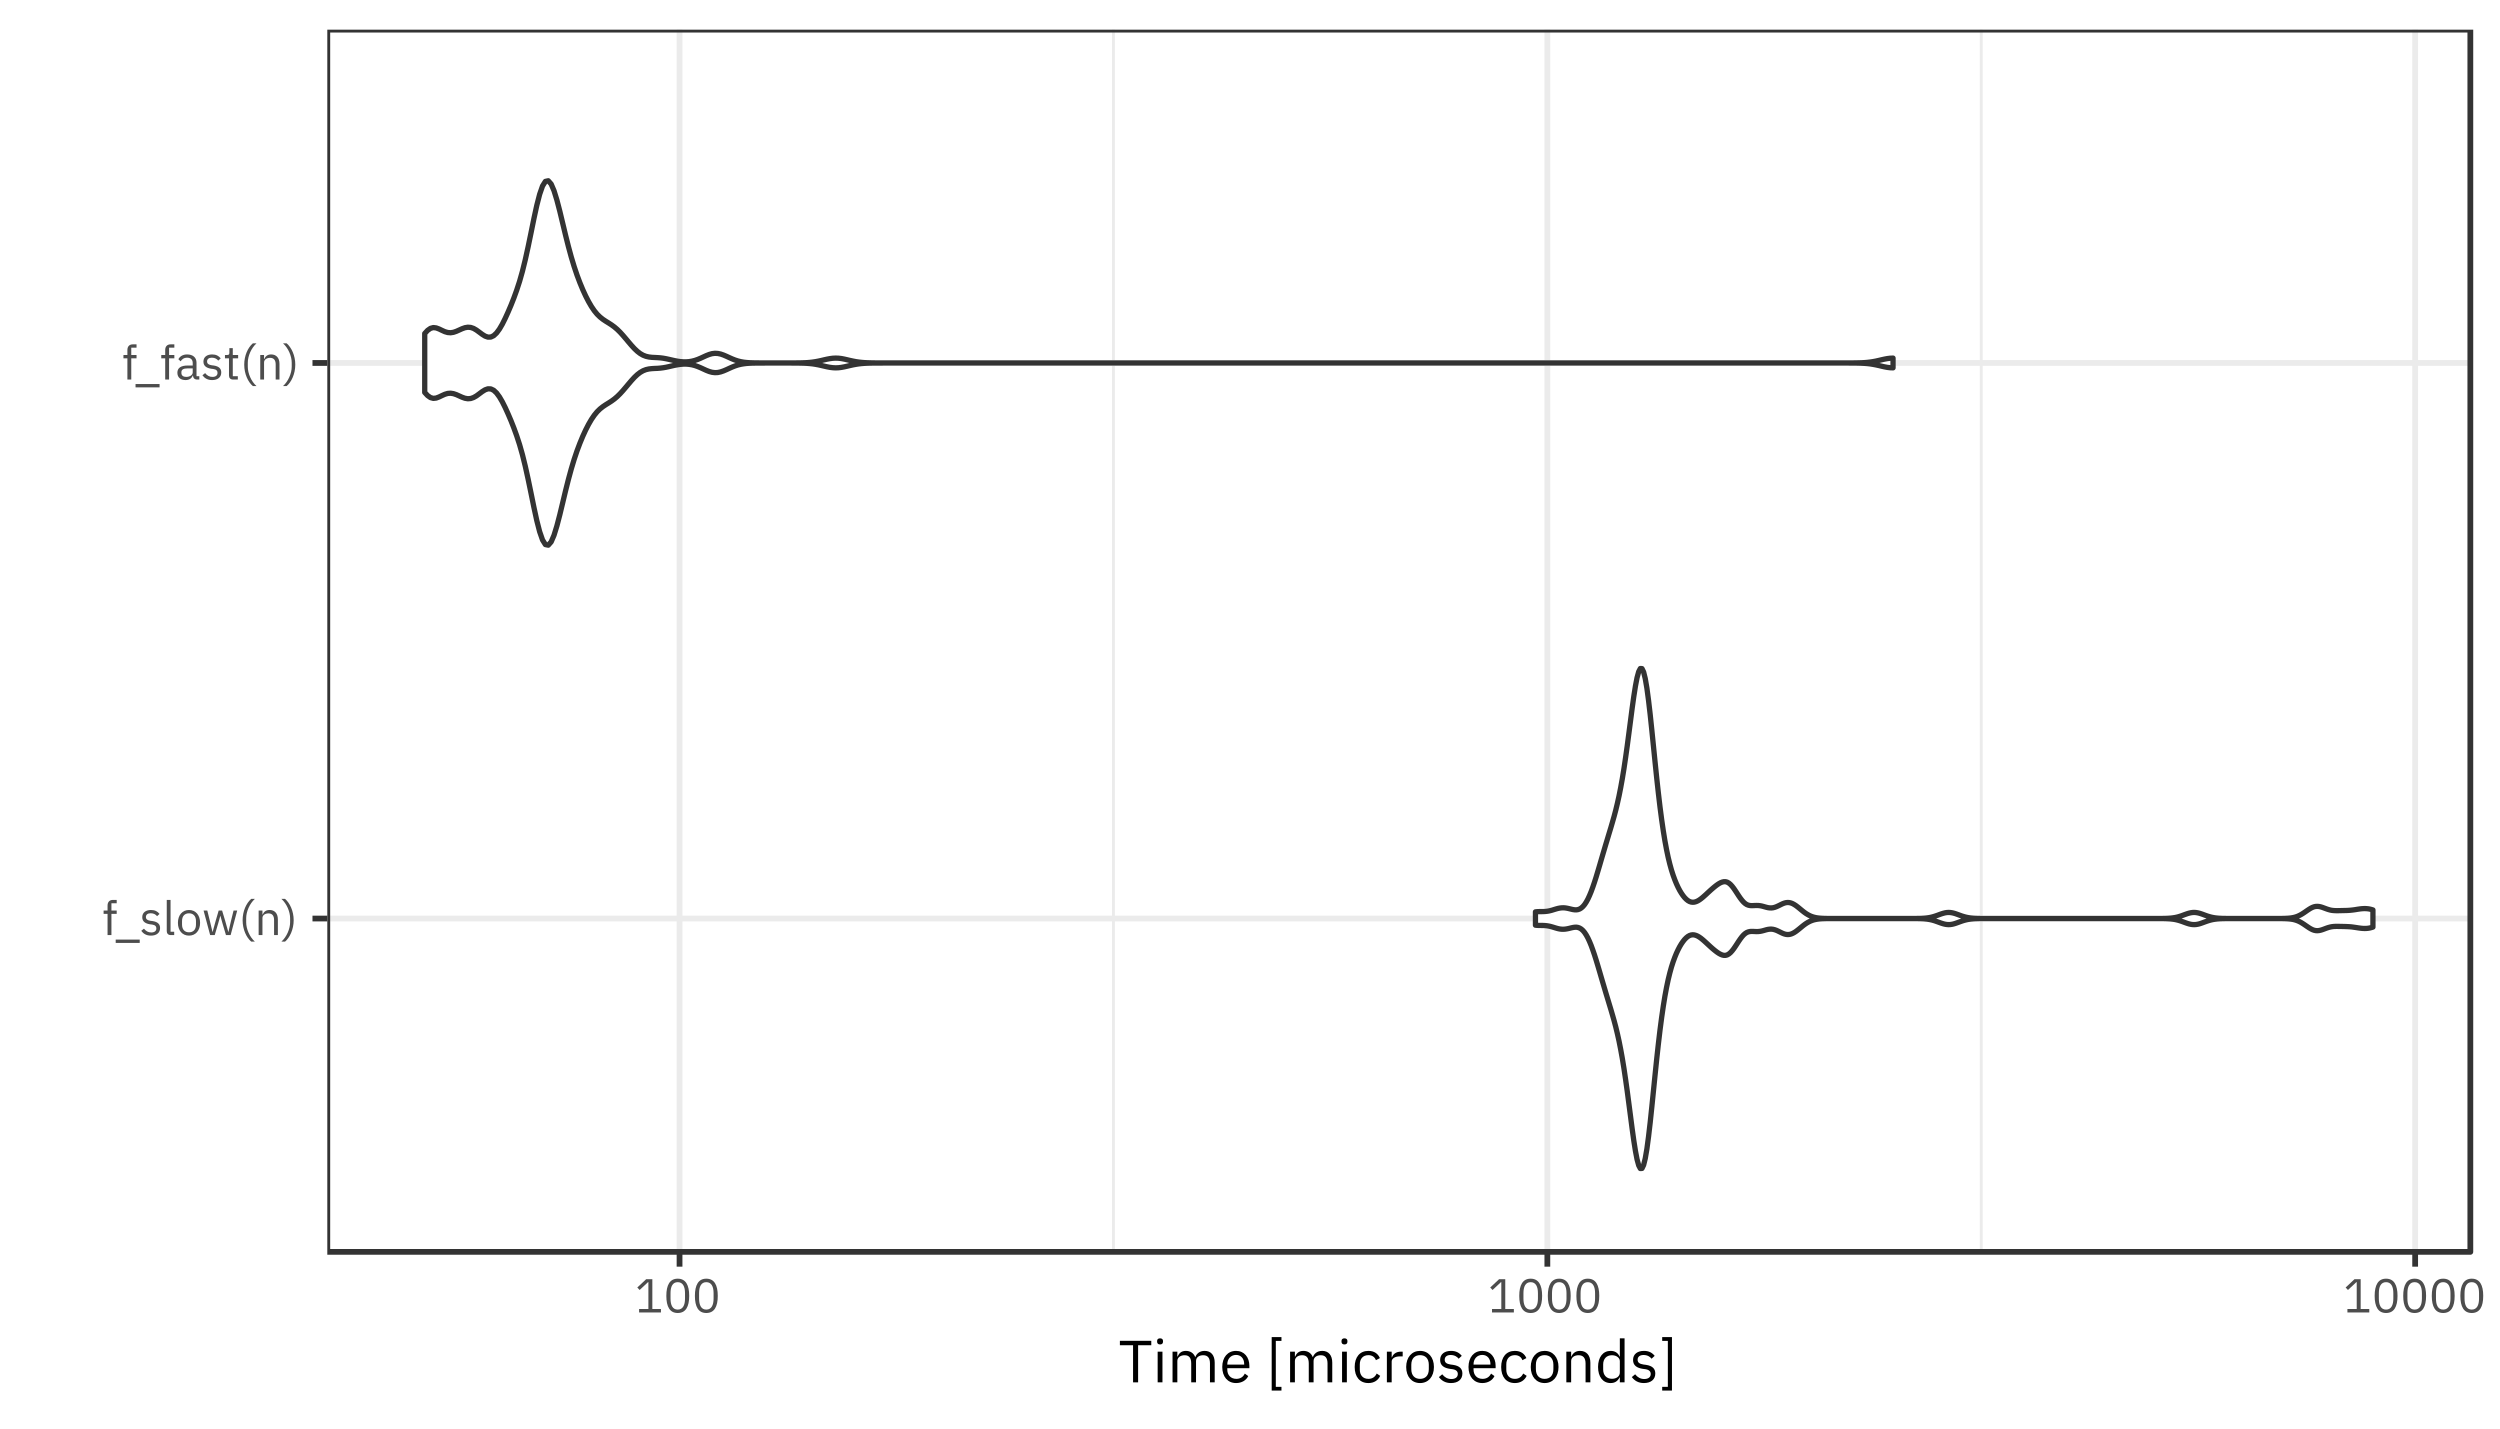 <?xml version="1.0" encoding="UTF-8"?>
<svg xmlns="http://www.w3.org/2000/svg" xmlns:xlink="http://www.w3.org/1999/xlink" width="504pt" height="288pt" viewBox="0 0 504 288" version="1.1">
<defs>
<g>
<symbol overflow="visible" id="glyph0-0">
<path style="stroke:none;" d="M 0.312 0 L 4.219 0 L 4.219 -7.484 L 0.312 -7.484 Z M 0.875 -0.578 L 0.875 -6.906 L 3.641 -6.906 L 3.641 -0.578 Z M 0.875 -0.578 "/>
</symbol>
<symbol overflow="visible" id="glyph0-1">
<path style="stroke:none;" d="M 1.078 0 L 1.859 0 L 1.859 -4.281 L 2.922 -4.281 L 2.922 -4.953 L 1.859 -4.953 L 1.859 -6.422 L 2.922 -6.422 L 2.922 -7.094 L 2.172 -7.094 C 1.438 -7.094 1.078 -6.625 1.078 -5.953 L 1.078 -4.953 L 0.281 -4.953 L 0.281 -4.281 L 1.078 -4.281 Z M 1.078 0 "/>
</symbol>
<symbol overflow="visible" id="glyph0-2">
<path style="stroke:none;" d="M 5.125 1.578 L 5.125 0.906 L 0.281 0.906 L 0.281 1.578 Z M 5.125 1.578 "/>
</symbol>
<symbol overflow="visible" id="glyph0-3">
<path style="stroke:none;" d="M 2.297 0.109 C 3.438 0.109 4.141 -0.469 4.141 -1.422 C 4.141 -2.172 3.719 -2.656 2.625 -2.828 L 2.234 -2.875 C 1.625 -2.969 1.281 -3.172 1.281 -3.641 C 1.281 -4.109 1.625 -4.406 2.25 -4.406 C 2.891 -4.406 3.312 -4.109 3.531 -3.812 L 4.031 -4.266 C 3.641 -4.766 3.109 -5.062 2.312 -5.062 C 1.312 -5.062 0.547 -4.578 0.547 -3.609 C 0.547 -2.688 1.234 -2.312 2.141 -2.172 L 2.531 -2.125 C 3.188 -2.031 3.391 -1.734 3.391 -1.344 C 3.391 -0.828 3.016 -0.531 2.359 -0.531 C 1.734 -0.531 1.281 -0.812 0.891 -1.297 L 0.344 -0.859 C 0.781 -0.266 1.391 0.109 2.297 0.109 Z M 2.297 0.109 "/>
</symbol>
<symbol overflow="visible" id="glyph0-4">
<path style="stroke:none;" d="M 2.312 0 L 2.312 -0.672 L 1.578 -0.672 L 1.578 -7.094 L 0.812 -7.094 L 0.812 -0.797 C 0.812 -0.328 1.109 0 1.625 0 Z M 2.312 0 "/>
</symbol>
<symbol overflow="visible" id="glyph0-5">
<path style="stroke:none;" d="M 2.688 0.109 C 4.016 0.109 4.922 -0.906 4.922 -2.469 C 4.922 -4.047 4.016 -5.062 2.688 -5.062 C 1.359 -5.062 0.453 -4.047 0.453 -2.469 C 0.453 -0.906 1.359 0.109 2.688 0.109 Z M 2.688 -0.562 C 1.859 -0.562 1.281 -1.078 1.281 -2.125 L 1.281 -2.828 C 1.281 -3.875 1.859 -4.391 2.688 -4.391 C 3.516 -4.391 4.094 -3.875 4.094 -2.828 L 4.094 -2.125 C 4.094 -1.078 3.516 -0.562 2.688 -0.562 Z M 2.688 -0.562 "/>
</symbol>
<symbol overflow="visible" id="glyph0-6">
<path style="stroke:none;" d="M 1.625 0 L 2.547 0 L 3.25 -2.375 L 3.672 -3.891 L 3.688 -3.891 L 4.109 -2.375 L 4.812 0 L 5.75 0 L 7.078 -4.953 L 6.344 -4.953 L 5.812 -2.812 L 5.312 -0.641 L 5.281 -0.641 L 4.672 -2.812 L 4.031 -4.953 L 3.344 -4.953 L 2.719 -2.812 L 2.125 -0.641 L 2.094 -0.641 L 1.578 -2.812 L 1.047 -4.953 L 0.297 -4.953 Z M 1.625 0 "/>
</symbol>
<symbol overflow="visible" id="glyph0-7">
<path style="stroke:none;" d="M 0.797 -3 C 0.797 -1.125 1.578 0.516 2.531 1.312 L 3.266 1.312 C 2.219 0.391 1.516 -1.234 1.516 -2.578 L 1.516 -3.391 C 1.516 -4.734 2.203 -6.328 3.266 -7.297 L 2.531 -7.297 C 1.547 -6.453 0.797 -4.844 0.797 -3 Z M 0.797 -3 "/>
</symbol>
<symbol overflow="visible" id="glyph0-8">
<path style="stroke:none;" d="M 1.578 0 L 1.578 -3.438 C 1.578 -4.062 2.172 -4.375 2.797 -4.375 C 3.531 -4.375 3.922 -3.922 3.922 -3.047 L 3.922 0 L 4.688 0 L 4.688 -3.172 C 4.688 -4.375 4.031 -5.062 3.016 -5.062 C 2.281 -5.062 1.859 -4.703 1.625 -4.141 L 1.578 -4.141 L 1.578 -4.953 L 0.812 -4.953 L 0.812 0 Z M 1.578 0 "/>
</symbol>
<symbol overflow="visible" id="glyph0-9">
<path style="stroke:none;" d="M 2.422 -3 C 2.422 -4.844 1.656 -6.453 0.688 -7.297 L -0.047 -7.297 C 1.016 -6.328 1.703 -4.734 1.703 -3.391 L 1.703 -2.578 C 1.703 -1.234 0.984 0.391 -0.047 1.312 L 0.688 1.312 C 1.625 0.516 2.422 -1.125 2.422 -3 Z M 2.422 -3 "/>
</symbol>
<symbol overflow="visible" id="glyph0-10">
<path style="stroke:none;" d="M 4.844 0 L 4.844 -0.672 L 4.281 -0.672 L 4.281 -3.391 C 4.281 -4.438 3.562 -5.062 2.375 -5.062 C 1.484 -5.062 0.891 -4.625 0.625 -4.094 L 1.078 -3.672 C 1.359 -4.109 1.75 -4.406 2.344 -4.406 C 3.125 -4.406 3.516 -4.016 3.516 -3.312 L 3.516 -2.828 L 2.531 -2.828 C 1.094 -2.828 0.422 -2.312 0.422 -1.375 C 0.422 -0.453 1.031 0.109 2.078 0.109 C 2.766 0.109 3.297 -0.203 3.516 -0.812 L 3.562 -0.812 C 3.609 -0.344 3.844 0 4.406 0 Z M 2.203 -0.531 C 1.609 -0.531 1.234 -0.812 1.234 -1.312 L 1.234 -1.5 C 1.234 -1.984 1.625 -2.25 2.5 -2.25 L 3.516 -2.25 L 3.516 -1.438 C 3.516 -0.938 2.969 -0.531 2.203 -0.531 Z M 2.203 -0.531 "/>
</symbol>
<symbol overflow="visible" id="glyph0-11">
<path style="stroke:none;" d="M 2.875 0 L 2.875 -0.672 L 1.859 -0.672 L 1.859 -4.281 L 2.938 -4.281 L 2.938 -4.953 L 1.859 -4.953 L 1.859 -6.328 L 1.172 -6.328 L 1.172 -5.406 C 1.172 -5.062 1.062 -4.953 0.734 -4.953 L 0.281 -4.953 L 0.281 -4.281 L 1.094 -4.281 L 1.094 -0.812 C 1.094 -0.328 1.375 0 1.906 0 Z M 2.875 0 "/>
</symbol>
<symbol overflow="visible" id="glyph0-12">
<path style="stroke:none;" d="M 5.25 0 L 5.25 -0.703 L 3.516 -0.703 L 3.516 -6.703 L 2.266 -6.703 L 0.484 -5.031 L 0.953 -4.531 L 2.641 -6.109 L 2.719 -6.109 L 2.719 -0.703 L 0.844 -0.703 L 0.844 0 Z M 5.25 0 "/>
</symbol>
<symbol overflow="visible" id="glyph0-13">
<path style="stroke:none;" d="M 2.875 0.109 C 4.484 0.109 5.188 -1.156 5.188 -3.344 C 5.188 -5.531 4.484 -6.812 2.875 -6.812 C 1.281 -6.812 0.578 -5.531 0.578 -3.344 C 0.578 -1.156 1.281 0.109 2.875 0.109 Z M 2.875 -0.578 C 1.828 -0.578 1.422 -1.5 1.422 -2.797 L 1.422 -3.891 C 1.422 -5.188 1.828 -6.109 2.875 -6.109 C 3.922 -6.109 4.344 -5.188 4.344 -3.891 L 4.344 -2.797 C 4.344 -1.5 3.922 -0.578 2.875 -0.578 Z M 2.875 -0.578 "/>
</symbol>
<symbol overflow="visible" id="glyph1-0">
<path style="stroke:none;" d="M 0.391 0 L 5.281 0 L 5.281 -9.359 L 0.391 -9.359 Z M 1.109 -0.719 L 1.109 -8.641 L 4.562 -8.641 L 4.562 -0.719 Z M 1.109 -0.719 "/>
</symbol>
<symbol overflow="visible" id="glyph1-1">
<path style="stroke:none;" d="M 6.594 -7.484 L 6.594 -8.375 L 0.266 -8.375 L 0.266 -7.484 L 2.922 -7.484 L 2.922 0 L 3.938 0 L 3.938 -7.484 Z M 6.594 -7.484 "/>
</symbol>
<symbol overflow="visible" id="glyph1-2">
<path style="stroke:none;" d="M 1.5 -7.641 C 1.906 -7.641 2.094 -7.859 2.094 -8.188 L 2.094 -8.344 C 2.094 -8.656 1.906 -8.875 1.5 -8.875 C 1.094 -8.875 0.906 -8.656 0.906 -8.344 L 0.906 -8.188 C 0.906 -7.859 1.094 -7.641 1.5 -7.641 Z M 1.016 0 L 1.984 0 L 1.984 -6.188 L 1.016 -6.188 Z M 1.016 0 "/>
</symbol>
<symbol overflow="visible" id="glyph1-3">
<path style="stroke:none;" d="M 1.984 0 L 1.984 -4.297 C 1.984 -5.094 2.703 -5.469 3.453 -5.469 C 4.375 -5.469 4.781 -4.906 4.781 -3.797 L 4.781 0 L 5.75 0 L 5.75 -4.297 C 5.75 -5.094 6.438 -5.469 7.203 -5.469 C 8.141 -5.469 8.562 -4.891 8.562 -3.797 L 8.562 0 L 9.516 0 L 9.516 -3.969 C 9.516 -5.469 8.766 -6.344 7.5 -6.344 C 6.438 -6.344 5.844 -5.75 5.609 -5.078 L 5.594 -5.078 C 5.25 -5.969 4.516 -6.344 3.703 -6.344 C 2.734 -6.344 2.297 -5.812 2.031 -5.188 L 1.984 -5.188 L 1.984 -6.188 L 1.016 -6.188 L 1.016 0 Z M 1.984 0 "/>
</symbol>
<symbol overflow="visible" id="glyph1-4">
<path style="stroke:none;" d="M 3.344 0.141 C 4.516 0.141 5.406 -0.438 5.797 -1.266 L 5.109 -1.766 C 4.781 -1.078 4.188 -0.703 3.406 -0.703 C 2.25 -0.703 1.578 -1.5 1.578 -2.562 L 1.578 -2.859 L 6.031 -2.859 L 6.031 -3.312 C 6.031 -5.062 5 -6.344 3.344 -6.344 C 1.672 -6.344 0.562 -5.062 0.562 -3.094 C 0.562 -1.125 1.672 0.141 3.344 0.141 Z M 3.344 -5.531 C 4.328 -5.531 4.984 -4.797 4.984 -3.703 L 4.984 -3.578 L 1.578 -3.578 L 1.578 -3.656 C 1.578 -4.734 2.297 -5.531 3.344 -5.531 Z M 3.344 -5.531 "/>
</symbol>
<symbol overflow="visible" id="glyph1-5">
<path style="stroke:none;" d=""/>
</symbol>
<symbol overflow="visible" id="glyph1-6">
<path style="stroke:none;" d="M 3.078 1.656 L 3.078 0.906 L 1.938 0.906 L 1.938 -8.359 L 3.078 -8.359 L 3.078 -9.125 L 1.109 -9.125 L 1.109 1.656 Z M 3.078 1.656 "/>
</symbol>
<symbol overflow="visible" id="glyph1-7">
<path style="stroke:none;" d="M 3.328 0.141 C 4.5 0.141 5.297 -0.438 5.703 -1.312 L 5 -1.781 C 4.672 -1.078 4.109 -0.703 3.328 -0.703 C 2.188 -0.703 1.594 -1.484 1.594 -2.562 L 1.594 -3.625 C 1.594 -4.703 2.188 -5.484 3.328 -5.484 C 4.078 -5.484 4.609 -5.109 4.844 -4.469 L 5.641 -4.891 C 5.281 -5.734 4.547 -6.344 3.328 -6.344 C 1.578 -6.344 0.562 -5.078 0.562 -3.094 C 0.562 -1.109 1.578 0.141 3.328 0.141 Z M 3.328 0.141 "/>
</symbol>
<symbol overflow="visible" id="glyph1-8">
<path style="stroke:none;" d="M 1.984 0 L 1.984 -4.203 C 1.984 -4.781 2.609 -5.234 3.641 -5.234 L 4.203 -5.234 L 4.203 -6.188 L 3.828 -6.188 C 2.812 -6.188 2.25 -5.641 2.047 -5.047 L 1.984 -5.047 L 1.984 -6.188 L 1.016 -6.188 L 1.016 0 Z M 1.984 0 "/>
</symbol>
<symbol overflow="visible" id="glyph1-9">
<path style="stroke:none;" d="M 3.359 0.141 C 5.016 0.141 6.156 -1.125 6.156 -3.094 C 6.156 -5.062 5.016 -6.344 3.359 -6.344 C 1.703 -6.344 0.562 -5.062 0.562 -3.094 C 0.562 -1.125 1.703 0.141 3.359 0.141 Z M 3.359 -0.703 C 2.328 -0.703 1.594 -1.344 1.594 -2.656 L 1.594 -3.547 C 1.594 -4.844 2.328 -5.484 3.359 -5.484 C 4.391 -5.484 5.125 -4.844 5.125 -3.547 L 5.125 -2.656 C 5.125 -1.344 4.391 -0.703 3.359 -0.703 Z M 3.359 -0.703 "/>
</symbol>
<symbol overflow="visible" id="glyph1-10">
<path style="stroke:none;" d="M 2.875 0.141 C 4.297 0.141 5.172 -0.594 5.172 -1.781 C 5.172 -2.719 4.641 -3.328 3.281 -3.531 L 2.797 -3.594 C 2.031 -3.719 1.609 -3.953 1.609 -4.562 C 1.609 -5.141 2.031 -5.516 2.812 -5.516 C 3.609 -5.516 4.141 -5.141 4.422 -4.766 L 5.047 -5.344 C 4.547 -5.969 3.891 -6.344 2.891 -6.344 C 1.625 -6.344 0.688 -5.734 0.688 -4.516 C 0.688 -3.359 1.531 -2.891 2.672 -2.719 L 3.172 -2.656 C 3.984 -2.531 4.25 -2.156 4.25 -1.688 C 4.25 -1.047 3.766 -0.672 2.953 -0.672 C 2.172 -0.672 1.594 -1.016 1.109 -1.625 L 0.438 -1.062 C 0.984 -0.344 1.734 0.141 2.875 0.141 Z M 2.875 0.141 "/>
</symbol>
<symbol overflow="visible" id="glyph1-11">
<path style="stroke:none;" d="M 1.984 0 L 1.984 -4.297 C 1.984 -5.094 2.719 -5.469 3.484 -5.469 C 4.422 -5.469 4.891 -4.906 4.891 -3.797 L 4.891 0 L 5.859 0 L 5.859 -3.969 C 5.859 -5.469 5.047 -6.344 3.781 -6.344 C 2.859 -6.344 2.328 -5.875 2.031 -5.188 L 1.984 -5.188 L 1.984 -6.188 L 1.016 -6.188 L 1.016 0 Z M 1.984 0 "/>
</symbol>
<symbol overflow="visible" id="glyph1-12">
<path style="stroke:none;" d="M 4.984 0 L 5.938 0 L 5.938 -8.875 L 4.984 -8.875 L 4.984 -5.188 L 4.938 -5.188 C 4.609 -5.969 3.969 -6.344 3.125 -6.344 C 1.578 -6.344 0.594 -5.078 0.594 -3.094 C 0.594 -1.109 1.578 0.141 3.125 0.141 C 3.969 0.141 4.562 -0.234 4.938 -1.016 L 4.984 -1.016 Z M 3.391 -0.719 C 2.297 -0.719 1.625 -1.469 1.625 -2.562 L 1.625 -3.625 C 1.625 -4.734 2.297 -5.469 3.391 -5.469 C 4.266 -5.469 4.984 -4.969 4.984 -4.281 L 4.984 -1.984 C 4.984 -1.172 4.266 -0.719 3.391 -0.719 Z M 3.391 -0.719 "/>
</symbol>
<symbol overflow="visible" id="glyph1-13">
<path style="stroke:none;" d="M 0.719 -9.125 L 0.719 -8.359 L 1.859 -8.359 L 1.859 0.906 L 0.719 0.906 L 0.719 1.656 L 2.688 1.656 L 2.688 -9.125 Z M 0.719 -9.125 "/>
</symbol>
</g>
<clipPath id="clip1">
  <path d="M 65.984 5.977 L 499 5.977 L 499 253 L 65.984 253 Z M 65.984 5.977 "/>
</clipPath>
<clipPath id="clip2">
  <path d="M 224 5.977 L 225 5.977 L 225 253 L 224 253 Z M 224 5.977 "/>
</clipPath>
<clipPath id="clip3">
  <path d="M 399 5.977 L 400 5.977 L 400 253 L 399 253 Z M 399 5.977 "/>
</clipPath>
<clipPath id="clip4">
  <path d="M 65.984 184 L 499 184 L 499 186 L 65.984 186 Z M 65.984 184 "/>
</clipPath>
<clipPath id="clip5">
  <path d="M 65.984 72 L 499 72 L 499 74 L 65.984 74 Z M 65.984 72 "/>
</clipPath>
<clipPath id="clip6">
  <path d="M 136 5.977 L 138 5.977 L 138 253 L 136 253 Z M 136 5.977 "/>
</clipPath>
<clipPath id="clip7">
  <path d="M 311 5.977 L 313 5.977 L 313 253 L 311 253 Z M 311 5.977 "/>
</clipPath>
<clipPath id="clip8">
  <path d="M 486 5.977 L 488 5.977 L 488 253 L 486 253 Z M 486 5.977 "/>
</clipPath>
<clipPath id="clip9">
  <path d="M 65.984 5.977 L 499 5.977 L 499 253 L 65.984 253 Z M 65.984 5.977 "/>
</clipPath>
</defs>
<g id="surface666">
<rect x="0" y="0" width="504" height="288" style="fill:rgb(100%,100%,100%);fill-opacity:1;stroke:none;"/>
<rect x="0" y="0" width="504" height="288" style="fill:rgb(100%,100%,100%);fill-opacity:1;stroke:none;"/>
<path style="fill:none;stroke-width:1.164;stroke-linecap:round;stroke-linejoin:round;stroke:rgb(100%,100%,100%);stroke-opacity:1;stroke-miterlimit:10;" d="M 0 288 L 504 288 L 504 0 L 0 0 Z M 0 288 "/>
<g clip-path="url(#clip1)" clip-rule="nonzero">
<path style=" stroke:none;fill-rule:nonzero;fill:rgb(100%,100%,100%);fill-opacity:1;" d="M 65.984 252.375 L 498.02 252.375 L 498.02 5.98 L 65.984 5.98 Z M 65.984 252.375 "/>
</g>
<g clip-path="url(#clip2)" clip-rule="nonzero">
<path style="fill:none;stroke-width:0.582;stroke-linecap:butt;stroke-linejoin:round;stroke:rgb(92.157%,92.157%,92.157%);stroke-opacity:1;stroke-miterlimit:10;" d="M 224.469 252.375 L 224.469 5.977 "/>
</g>
<g clip-path="url(#clip3)" clip-rule="nonzero">
<path style="fill:none;stroke-width:0.582;stroke-linecap:butt;stroke-linejoin:round;stroke:rgb(92.157%,92.157%,92.157%);stroke-opacity:1;stroke-miterlimit:10;" d="M 399.422 252.375 L 399.422 5.977 "/>
</g>
<g clip-path="url(#clip4)" clip-rule="nonzero">
<path style="fill:none;stroke-width:1.164;stroke-linecap:butt;stroke-linejoin:round;stroke:rgb(92.157%,92.157%,92.157%);stroke-opacity:1;stroke-miterlimit:10;" d="M 65.984 185.176 L 498.023 185.176 "/>
</g>
<g clip-path="url(#clip5)" clip-rule="nonzero">
<path style="fill:none;stroke-width:1.164;stroke-linecap:butt;stroke-linejoin:round;stroke:rgb(92.157%,92.157%,92.157%);stroke-opacity:1;stroke-miterlimit:10;" d="M 65.984 73.176 L 498.023 73.176 "/>
</g>
<g clip-path="url(#clip6)" clip-rule="nonzero">
<path style="fill:none;stroke-width:1.164;stroke-linecap:butt;stroke-linejoin:round;stroke:rgb(92.157%,92.157%,92.157%);stroke-opacity:1;stroke-miterlimit:10;" d="M 136.996 252.375 L 136.996 5.977 "/>
</g>
<g clip-path="url(#clip7)" clip-rule="nonzero">
<path style="fill:none;stroke-width:1.164;stroke-linecap:butt;stroke-linejoin:round;stroke:rgb(92.157%,92.157%,92.157%);stroke-opacity:1;stroke-miterlimit:10;" d="M 311.945 252.375 L 311.945 5.977 "/>
</g>
<g clip-path="url(#clip8)" clip-rule="nonzero">
<path style="fill:none;stroke-width:1.164;stroke-linecap:butt;stroke-linejoin:round;stroke:rgb(92.157%,92.157%,92.157%);stroke-opacity:1;stroke-miterlimit:10;" d="M 486.895 252.375 L 486.895 5.977 "/>
</g>
<path style="fill-rule:nonzero;fill:rgb(100%,100%,100%);fill-opacity:1;stroke-width:1.067;stroke-linecap:round;stroke-linejoin:round;stroke:rgb(20%,20%,20%);stroke-opacity:1;stroke-miterlimit:10;" d="M 309.547 186.52 L 309.879 186.551 L 310.207 186.566 L 310.539 186.57 L 310.867 186.574 L 311.199 186.578 L 311.531 186.598 L 311.859 186.633 L 312.191 186.688 L 312.52 186.758 L 312.852 186.848 L 313.18 186.945 L 313.512 187.047 L 313.844 187.145 L 314.172 187.23 L 314.504 187.293 L 314.832 187.328 L 315.164 187.336 L 315.496 187.316 L 315.824 187.27 L 316.156 187.207 L 316.484 187.129 L 316.816 187.047 L 317.145 186.977 L 317.477 186.93 L 317.809 186.922 L 318.137 186.977 L 318.469 187.102 L 318.797 187.305 L 319.129 187.602 L 319.461 188 L 319.789 188.5 L 320.121 189.102 L 320.449 189.809 L 320.781 190.617 L 321.109 191.512 L 321.441 192.484 L 321.773 193.523 L 322.102 194.609 L 322.434 195.727 L 322.762 196.855 L 323.094 197.984 L 323.426 199.105 L 323.754 200.215 L 324.086 201.309 L 324.414 202.398 L 324.746 203.492 L 325.074 204.613 L 325.406 205.781 L 325.738 207.031 L 326.066 208.391 L 326.398 209.887 L 326.727 211.547 L 327.059 213.383 L 327.391 215.406 L 327.719 217.617 L 328.051 219.984 L 328.379 222.477 L 328.711 225.023 L 329.039 227.547 L 329.371 229.922 L 329.703 232.023 L 330.031 233.734 L 330.363 234.949 L 330.691 235.574 L 331.023 235.555 L 331.355 234.871 L 331.684 233.535 L 332.016 231.602 L 332.344 229.156 L 332.676 226.312 L 333.004 223.188 L 333.336 219.922 L 333.668 216.648 L 333.996 213.469 L 334.328 210.457 L 334.656 207.668 L 334.988 205.125 L 335.32 202.844 L 335.648 200.82 L 335.98 199.043 L 336.309 197.484 L 336.641 196.121 L 336.969 194.941 L 337.301 193.91 L 337.633 193.004 L 337.961 192.195 L 338.293 191.484 L 338.621 190.852 L 338.953 190.293 L 339.285 189.812 L 339.613 189.398 L 339.945 189.059 L 340.273 188.793 L 340.605 188.602 L 340.934 188.492 L 341.266 188.453 L 341.598 188.484 L 341.926 188.578 L 342.258 188.727 L 342.586 188.922 L 342.918 189.156 L 343.25 189.426 L 343.578 189.711 L 343.91 190.012 L 344.238 190.316 L 344.57 190.621 L 344.898 190.922 L 345.23 191.215 L 345.562 191.496 L 345.891 191.758 L 346.223 192.004 L 346.551 192.219 L 346.883 192.398 L 347.215 192.531 L 347.543 192.602 L 347.875 192.598 L 348.203 192.512 L 348.535 192.324 L 348.867 192.047 L 349.195 191.688 L 349.527 191.258 L 349.855 190.777 L 350.188 190.27 L 350.516 189.762 L 350.848 189.281 L 351.18 188.844 L 351.508 188.477 L 351.84 188.188 L 352.168 187.98 L 352.5 187.855 L 352.832 187.789 L 353.16 187.773 L 353.492 187.781 L 353.82 187.797 L 354.152 187.809 L 354.48 187.797 L 354.812 187.762 L 355.145 187.699 L 355.473 187.617 L 355.805 187.523 L 356.133 187.43 L 356.465 187.359 L 356.797 187.316 L 357.125 187.312 L 357.457 187.352 L 357.785 187.434 L 358.117 187.551 L 358.445 187.699 L 359.109 188.027 L 359.438 188.18 L 359.77 188.301 L 360.098 188.379 L 360.43 188.406 L 360.762 188.379 L 361.09 188.297 L 361.422 188.16 L 361.75 187.98 L 362.082 187.758 L 362.41 187.508 L 362.742 187.242 L 363.074 186.969 L 363.402 186.699 L 363.734 186.441 L 364.062 186.207 L 364.395 185.996 L 364.727 185.816 L 365.055 185.664 L 365.387 185.539 L 365.715 185.438 L 366.047 185.363 L 366.375 185.305 L 366.707 185.262 L 367.039 185.23 L 367.367 185.211 L 367.699 185.199 L 368.027 185.188 L 368.691 185.18 L 369.02 185.176 L 385.539 185.176 L 385.871 185.18 L 386.199 185.18 L 386.531 185.184 L 386.863 185.191 L 387.191 185.199 L 387.523 185.211 L 387.852 185.23 L 388.184 185.262 L 388.516 185.297 L 388.844 185.348 L 389.176 185.41 L 389.504 185.484 L 389.836 185.574 L 390.164 185.68 L 390.496 185.797 L 390.828 185.918 L 391.156 186.039 L 391.488 186.152 L 391.816 186.25 L 392.148 186.328 L 392.48 186.379 L 392.809 186.402 L 393.141 186.391 L 393.469 186.348 L 393.801 186.277 L 394.133 186.18 L 394.461 186.07 L 394.793 185.949 L 395.121 185.828 L 395.453 185.711 L 395.781 185.602 L 396.113 185.508 L 396.445 185.426 L 396.773 185.359 L 397.105 185.309 L 397.434 185.27 L 397.766 185.238 L 398.098 185.215 L 398.426 185.203 L 398.758 185.191 L 399.086 185.184 L 399.418 185.18 L 399.746 185.18 L 400.078 185.176 L 435.102 185.176 L 435.43 185.18 L 435.762 185.18 L 436.094 185.184 L 436.422 185.191 L 436.754 185.203 L 437.082 185.219 L 437.414 185.238 L 437.746 185.27 L 438.074 185.309 L 438.406 185.359 L 438.734 185.426 L 439.066 185.508 L 439.398 185.602 L 439.727 185.711 L 440.059 185.828 L 440.387 185.949 L 440.719 186.07 L 441.047 186.18 L 441.379 186.277 L 441.711 186.348 L 442.039 186.391 L 442.371 186.402 L 442.699 186.383 L 443.031 186.332 L 443.363 186.254 L 443.691 186.152 L 444.023 186.035 L 444.352 185.914 L 444.684 185.793 L 445.012 185.68 L 445.344 185.574 L 445.676 185.484 L 446.004 185.406 L 446.336 185.344 L 446.664 185.297 L 446.996 185.258 L 447.328 185.23 L 447.656 185.211 L 447.988 185.199 L 448.316 185.191 L 448.648 185.184 L 448.977 185.18 L 449.309 185.18 L 449.641 185.176 L 459.223 185.176 L 459.551 185.18 L 459.883 185.184 L 460.211 185.188 L 460.543 185.195 L 460.871 185.207 L 461.203 185.227 L 461.535 185.254 L 461.863 185.293 L 462.195 185.344 L 462.523 185.418 L 462.855 185.512 L 463.188 185.633 L 463.516 185.777 L 463.848 185.949 L 464.176 186.148 L 464.508 186.363 L 464.836 186.59 L 465.168 186.816 L 465.5 187.039 L 465.828 187.238 L 466.16 187.406 L 466.488 187.531 L 466.82 187.605 L 467.152 187.629 L 467.48 187.602 L 467.812 187.535 L 468.141 187.438 L 468.473 187.32 L 468.801 187.195 L 469.133 187.074 L 469.465 186.969 L 469.793 186.883 L 470.125 186.82 L 470.453 186.781 L 470.785 186.762 L 471.117 186.758 L 471.445 186.762 L 471.777 186.766 L 472.105 186.773 L 472.438 186.781 L 472.766 186.789 L 473.098 186.801 L 473.43 186.816 L 473.758 186.836 L 474.09 186.867 L 474.418 186.91 L 474.75 186.957 L 475.082 187.008 L 475.41 187.059 L 475.742 187.105 L 476.07 187.145 L 476.402 187.172 L 476.73 187.18 L 477.062 187.172 L 477.395 187.141 L 477.723 187.086 L 478.055 187.004 L 478.383 186.902 L 478.383 183.445 L 478.055 183.344 L 477.723 183.266 L 477.395 183.211 L 477.062 183.18 L 476.73 183.168 L 476.402 183.18 L 476.07 183.203 L 475.742 183.242 L 475.41 183.289 L 475.082 183.34 L 474.75 183.395 L 474.418 183.441 L 474.09 183.48 L 473.758 183.512 L 473.43 183.535 L 473.098 183.551 L 472.766 183.559 L 472.438 183.566 L 472.105 183.574 L 471.777 183.582 L 471.445 183.59 L 471.117 183.594 L 470.785 183.586 L 470.453 183.566 L 470.125 183.531 L 469.793 183.469 L 469.465 183.379 L 469.133 183.273 L 468.801 183.152 L 468.473 183.031 L 468.141 182.91 L 467.812 182.812 L 467.48 182.746 L 467.152 182.723 L 466.82 182.742 L 466.488 182.816 L 466.16 182.941 L 465.828 183.109 L 465.5 183.312 L 465.168 183.531 L 464.836 183.762 L 464.508 183.988 L 464.176 184.203 L 463.848 184.398 L 463.516 184.57 L 463.188 184.719 L 462.855 184.84 L 462.523 184.934 L 462.195 185.004 L 461.863 185.059 L 461.535 185.098 L 461.203 185.125 L 460.871 185.141 L 460.543 185.156 L 460.211 185.164 L 459.883 185.168 L 459.551 185.172 L 458.891 185.172 L 458.559 185.176 L 449.969 185.176 L 449.641 185.172 L 449.309 185.172 L 448.977 185.168 L 448.648 185.164 L 448.316 185.16 L 447.988 185.152 L 447.656 185.137 L 447.328 185.121 L 446.996 185.09 L 446.664 185.055 L 446.336 185.004 L 446.004 184.941 L 445.676 184.867 L 445.344 184.773 L 445.012 184.672 L 444.684 184.555 L 444.352 184.434 L 444.023 184.312 L 443.691 184.199 L 443.363 184.098 L 443.031 184.02 L 442.699 183.969 L 442.371 183.945 L 442.039 183.957 L 441.711 184.004 L 441.379 184.074 L 441.047 184.168 L 440.719 184.281 L 440.387 184.398 L 440.059 184.52 L 439.727 184.641 L 439.398 184.746 L 439.066 184.844 L 438.734 184.922 L 438.406 184.988 L 438.074 185.039 L 437.746 185.082 L 437.414 185.109 L 437.082 185.133 L 436.754 185.148 L 436.422 185.156 L 436.094 185.164 L 435.43 185.172 L 434.77 185.172 L 434.441 185.176 L 400.738 185.176 L 400.41 185.172 L 399.746 185.172 L 399.418 185.168 L 399.086 185.164 L 398.758 185.156 L 398.426 185.148 L 398.098 185.133 L 397.766 185.113 L 397.434 185.082 L 397.105 185.043 L 396.773 184.988 L 396.445 184.922 L 396.113 184.84 L 395.781 184.746 L 395.453 184.641 L 395.121 184.523 L 394.793 184.402 L 394.461 184.281 L 394.133 184.168 L 393.801 184.074 L 393.469 184.004 L 393.141 183.961 L 392.809 183.949 L 392.48 183.969 L 392.148 184.02 L 391.816 184.102 L 391.488 184.199 L 391.156 184.312 L 390.828 184.434 L 390.496 184.555 L 390.164 184.668 L 389.836 184.773 L 389.504 184.863 L 389.176 184.941 L 388.844 185.004 L 388.516 185.051 L 388.184 185.09 L 387.852 185.117 L 387.523 185.137 L 387.191 185.152 L 386.863 185.16 L 386.199 185.168 L 385.871 185.172 L 385.539 185.172 L 385.211 185.176 L 369.68 185.176 L 369.352 185.172 L 369.02 185.172 L 368.691 185.168 L 368.359 185.168 L 368.027 185.16 L 367.699 185.152 L 367.367 185.137 L 367.039 185.117 L 366.707 185.086 L 366.375 185.047 L 366.047 184.988 L 365.715 184.91 L 365.387 184.812 L 365.055 184.688 L 364.727 184.535 L 364.395 184.352 L 364.062 184.145 L 363.734 183.91 L 363.402 183.652 L 363.074 183.383 L 362.742 183.109 L 362.41 182.84 L 362.082 182.59 L 361.75 182.371 L 361.422 182.188 L 361.09 182.051 L 360.762 181.969 L 360.43 181.941 L 360.098 181.969 L 359.77 182.047 L 359.438 182.168 L 359.109 182.32 L 358.777 182.488 L 358.445 182.648 L 358.117 182.797 L 357.785 182.918 L 357.457 183 L 357.125 183.039 L 356.797 183.035 L 356.465 182.992 L 356.133 182.918 L 355.805 182.828 L 355.473 182.734 L 355.145 182.648 L 354.812 182.59 L 354.48 182.551 L 354.152 182.543 L 353.82 182.551 L 353.492 182.566 L 353.16 182.578 L 352.832 182.559 L 352.5 182.496 L 352.168 182.371 L 351.84 182.164 L 351.508 181.871 L 351.18 181.504 L 350.848 181.07 L 350.516 180.59 L 350.188 180.082 L 349.855 179.574 L 349.527 179.094 L 349.195 178.664 L 348.867 178.305 L 348.535 178.027 L 348.203 177.84 L 347.875 177.754 L 347.543 177.75 L 347.215 177.82 L 346.883 177.949 L 346.551 178.129 L 346.223 178.344 L 345.891 178.59 L 345.562 178.855 L 345.23 179.137 L 344.898 179.426 L 344.57 179.727 L 344.238 180.031 L 343.91 180.34 L 343.578 180.637 L 343.25 180.926 L 342.918 181.191 L 342.586 181.43 L 342.258 181.625 L 341.926 181.773 L 341.598 181.867 L 341.266 181.895 L 340.934 181.855 L 340.605 181.746 L 340.273 181.555 L 339.945 181.289 L 339.613 180.949 L 339.285 180.539 L 338.953 180.055 L 338.621 179.5 L 338.293 178.867 L 337.961 178.152 L 337.633 177.348 L 337.301 176.438 L 336.969 175.406 L 336.641 174.227 L 336.309 172.867 L 335.98 171.309 L 335.648 169.527 L 335.32 167.504 L 334.988 165.223 L 334.656 162.684 L 334.328 159.891 L 333.996 156.879 L 333.668 153.703 L 333.336 150.43 L 333.004 147.16 L 332.676 144.039 L 332.344 141.191 L 332.016 138.746 L 331.684 136.812 L 331.355 135.477 L 331.023 134.793 L 330.691 134.777 L 330.363 135.402 L 330.031 136.613 L 329.703 138.324 L 329.371 140.426 L 329.039 142.805 L 328.711 145.328 L 328.379 147.875 L 328.051 150.363 L 327.719 152.734 L 327.391 154.941 L 327.059 156.969 L 326.727 158.805 L 326.398 160.461 L 326.066 161.957 L 325.738 163.316 L 325.406 164.57 L 325.074 165.734 L 324.746 166.855 L 324.414 167.949 L 324.086 169.039 L 323.754 170.137 L 323.426 171.242 L 323.094 172.363 L 322.762 173.492 L 322.434 174.625 L 322.102 175.738 L 321.773 176.828 L 321.441 177.867 L 321.109 178.84 L 320.781 179.734 L 320.449 180.539 L 320.121 181.246 L 319.789 181.852 L 319.461 182.352 L 319.129 182.746 L 318.797 183.043 L 318.469 183.25 L 318.137 183.371 L 317.809 183.426 L 317.477 183.418 L 317.145 183.375 L 316.816 183.305 L 316.484 183.223 L 316.156 183.145 L 315.824 183.078 L 315.496 183.031 L 315.164 183.012 L 314.832 183.023 L 314.504 183.059 L 314.172 183.121 L 313.844 183.203 L 313.512 183.301 L 313.18 183.402 L 312.852 183.504 L 312.52 183.59 L 312.191 183.664 L 311.859 183.715 L 311.531 183.75 L 311.199 183.77 L 310.867 183.777 L 310.539 183.777 L 310.207 183.781 L 309.879 183.797 L 309.547 183.832 Z M 309.547 186.52 "/>
<path style="fill-rule:nonzero;fill:rgb(100%,100%,100%);fill-opacity:1;stroke-width:1.067;stroke-linecap:round;stroke-linejoin:round;stroke:rgb(20%,20%,20%);stroke-opacity:1;stroke-miterlimit:10;" d="M 85.625 79.121 L 86.203 79.746 L 86.781 80.152 L 87.363 80.312 L 87.941 80.246 L 88.52 80.027 L 89.102 79.746 L 89.68 79.488 L 90.258 79.316 L 90.836 79.273 L 91.418 79.363 L 91.996 79.559 L 92.574 79.82 L 93.156 80.082 L 93.734 80.289 L 94.312 80.387 L 94.895 80.34 L 95.473 80.141 L 96.051 79.809 L 96.629 79.383 L 97.211 78.949 L 97.789 78.59 L 98.367 78.387 L 98.949 78.406 L 99.527 78.68 L 100.105 79.219 L 100.684 80.008 L 101.266 81.004 L 101.844 82.156 L 102.422 83.426 L 103.004 84.785 L 103.582 86.246 L 104.16 87.836 L 104.742 89.621 L 105.32 91.656 L 105.898 94 L 106.477 96.629 L 107.059 99.441 L 107.637 102.277 L 108.215 104.934 L 108.797 107.195 L 109.375 108.859 L 109.953 109.785 L 110.531 109.906 L 111.113 109.246 L 111.691 107.902 L 112.27 106.023 L 112.852 103.793 L 113.43 101.391 L 114.008 98.973 L 114.59 96.66 L 115.168 94.539 L 115.746 92.621 L 116.324 90.902 L 116.906 89.359 L 117.484 87.961 L 118.062 86.699 L 118.645 85.566 L 119.223 84.57 L 119.801 83.719 L 120.379 83.012 L 120.961 82.441 L 121.539 81.984 L 122.117 81.594 L 122.699 81.234 L 123.277 80.859 L 123.855 80.438 L 124.438 79.941 L 125.016 79.371 L 125.594 78.738 L 126.172 78.059 L 126.754 77.367 L 127.332 76.691 L 127.91 76.062 L 128.492 75.516 L 129.07 75.074 L 129.648 74.742 L 130.23 74.516 L 130.809 74.383 L 131.387 74.316 L 131.965 74.281 L 132.547 74.258 L 133.125 74.211 L 133.703 74.137 L 134.285 74.035 L 134.863 73.91 L 135.441 73.773 L 136.02 73.645 L 136.602 73.535 L 137.18 73.453 L 137.758 73.406 L 138.34 73.402 L 138.918 73.449 L 139.496 73.543 L 140.078 73.691 L 140.656 73.895 L 141.234 74.137 L 141.812 74.402 L 142.395 74.668 L 142.973 74.895 L 143.551 75.055 L 144.133 75.125 L 144.711 75.098 L 145.289 74.973 L 145.867 74.773 L 146.449 74.527 L 147.027 74.258 L 147.605 74 L 148.188 73.77 L 148.766 73.582 L 149.344 73.441 L 149.926 73.34 L 150.504 73.27 L 151.082 73.227 L 151.66 73.203 L 152.242 73.191 L 152.82 73.184 L 153.398 73.18 L 153.98 73.18 L 154.559 73.176 L 159.191 73.176 L 159.773 73.18 L 160.93 73.188 L 161.508 73.199 L 162.09 73.215 L 162.668 73.246 L 163.246 73.293 L 163.828 73.355 L 164.406 73.445 L 164.984 73.551 L 165.566 73.68 L 166.723 73.945 L 167.301 74.055 L 167.883 74.129 L 168.461 74.16 L 169.039 74.137 L 169.621 74.066 L 170.199 73.957 L 170.777 73.828 L 171.355 73.691 L 171.938 73.562 L 172.516 73.453 L 173.094 73.363 L 173.676 73.297 L 174.254 73.25 L 174.832 73.219 L 175.414 73.199 L 175.992 73.188 L 177.148 73.18 L 177.73 73.18 L 178.309 73.176 L 372.367 73.176 L 373.523 73.184 L 374.105 73.188 L 374.684 73.199 L 375.262 73.219 L 375.844 73.25 L 376.422 73.293 L 377 73.359 L 377.578 73.449 L 378.16 73.559 L 378.738 73.684 L 379.316 73.82 L 379.898 73.953 L 380.477 74.062 L 381.055 74.133 L 381.637 74.156 L 381.637 72.195 L 381.055 72.219 L 380.477 72.293 L 379.898 72.402 L 379.316 72.531 L 378.738 72.668 L 378.16 72.797 L 377.578 72.906 L 377 72.992 L 376.422 73.059 L 375.844 73.105 L 375.262 73.137 L 374.684 73.152 L 374.105 73.164 L 373.523 73.172 L 372.945 73.176 L 177.73 73.176 L 177.148 73.172 L 176.57 73.172 L 175.992 73.164 L 175.414 73.152 L 174.832 73.133 L 174.254 73.102 L 173.676 73.055 L 173.094 72.988 L 172.516 72.902 L 171.938 72.789 L 171.355 72.664 L 170.777 72.527 L 170.199 72.395 L 169.621 72.285 L 169.039 72.215 L 168.461 72.195 L 167.883 72.223 L 167.301 72.301 L 166.723 72.41 L 166.145 72.539 L 165.566 72.676 L 164.984 72.801 L 164.406 72.91 L 163.828 72.996 L 163.246 73.062 L 162.668 73.109 L 162.09 73.137 L 161.508 73.156 L 160.352 73.172 L 159.773 73.176 L 153.98 73.176 L 153.398 73.172 L 152.242 73.164 L 151.66 73.148 L 151.082 73.125 L 150.504 73.082 L 149.926 73.016 L 149.344 72.914 L 148.766 72.77 L 148.188 72.582 L 147.605 72.352 L 147.027 72.094 L 146.449 71.828 L 145.867 71.578 L 145.289 71.379 L 144.711 71.258 L 144.133 71.227 L 143.551 71.297 L 142.973 71.461 L 142.395 71.688 L 141.812 71.953 L 141.234 72.219 L 140.656 72.461 L 140.078 72.66 L 139.496 72.809 L 138.918 72.906 L 138.34 72.949 L 137.758 72.945 L 137.18 72.902 L 136.602 72.82 L 136.02 72.707 L 135.441 72.578 L 134.863 72.445 L 134.285 72.32 L 133.703 72.215 L 133.125 72.141 L 132.547 72.098 L 131.965 72.07 L 131.387 72.039 L 130.809 71.969 L 130.23 71.836 L 129.648 71.613 L 129.07 71.281 L 128.492 70.836 L 127.91 70.289 L 127.332 69.664 L 126.754 68.988 L 126.172 68.293 L 125.594 67.617 L 125.016 66.98 L 124.438 66.41 L 123.855 65.914 L 123.277 65.492 L 122.699 65.117 L 122.117 64.758 L 121.539 64.371 L 120.961 63.91 L 120.379 63.34 L 119.801 62.633 L 119.223 61.781 L 118.645 60.785 L 118.062 59.652 L 117.484 58.391 L 116.906 56.996 L 116.324 55.449 L 115.746 53.73 L 115.168 51.816 L 114.59 49.691 L 114.008 47.379 L 113.43 44.965 L 112.852 42.562 L 112.27 40.332 L 111.691 38.453 L 111.113 37.105 L 110.531 36.445 L 109.953 36.57 L 109.375 37.496 L 108.797 39.16 L 108.215 41.418 L 107.637 44.074 L 107.059 46.914 L 106.477 49.723 L 105.898 52.352 L 105.32 54.695 L 104.742 56.734 L 104.16 58.516 L 103.582 60.109 L 103.004 61.566 L 102.422 62.926 L 101.844 64.195 L 101.266 65.352 L 100.684 66.348 L 100.105 67.133 L 99.527 67.676 L 98.949 67.949 L 98.367 67.965 L 97.789 67.762 L 97.211 67.402 L 96.629 66.969 L 96.051 66.547 L 95.473 66.211 L 94.895 66.012 L 94.312 65.969 L 93.734 66.066 L 93.156 66.273 L 92.574 66.535 L 91.996 66.793 L 91.418 66.992 L 90.836 67.082 L 90.258 67.035 L 89.68 66.867 L 89.102 66.605 L 88.52 66.324 L 87.941 66.109 L 87.363 66.039 L 86.781 66.199 L 86.203 66.605 L 85.625 67.234 Z M 85.625 79.121 "/>
<g clip-path="url(#clip9)" clip-rule="nonzero">
<path style="fill:none;stroke-width:1.164;stroke-linecap:round;stroke-linejoin:round;stroke:rgb(20%,20%,20%);stroke-opacity:1;stroke-miterlimit:10;" d="M 65.984 252.375 L 498.02 252.375 L 498.02 5.98 L 65.984 5.98 Z M 65.984 252.375 "/>
</g>
<g style="fill:rgb(30.196%,30.196%,30.196%);fill-opacity:1;">
  <use xlink:href="#glyph0-1" x="20.605" y="188.515"/>
  <use xlink:href="#glyph0-2" x="23.044" y="188.515"/>
  <use xlink:href="#glyph0-3" x="28.131" y="188.515"/>
  <use xlink:href="#glyph0-4" x="32.806" y="188.515"/>
  <use xlink:href="#glyph0-5" x="35.416" y="188.515"/>
  <use xlink:href="#glyph0-6" x="40.743" y="188.515"/>
  <use xlink:href="#glyph0-7" x="48.115" y="188.515"/>
  <use xlink:href="#glyph0-8" x="51.331" y="188.515"/>
  <use xlink:href="#glyph0-9" x="56.783" y="188.515"/>
</g>
<g style="fill:rgb(30.196%,30.196%,30.196%);fill-opacity:1;">
  <use xlink:href="#glyph0-1" x="24.605" y="76.515"/>
  <use xlink:href="#glyph0-2" x="27.044" y="76.515"/>
  <use xlink:href="#glyph0-1" x="32.227" y="76.515"/>
  <use xlink:href="#glyph0-10" x="35.337" y="76.515"/>
  <use xlink:href="#glyph0-3" x="40.463" y="76.515"/>
  <use xlink:href="#glyph0-11" x="45.07" y="76.515"/>
  <use xlink:href="#glyph0-7" x="48.439" y="76.515"/>
  <use xlink:href="#glyph0-8" x="51.655" y="76.515"/>
  <use xlink:href="#glyph0-9" x="57.107" y="76.515"/>
</g>
<path style="fill:none;stroke-width:1.164;stroke-linecap:butt;stroke-linejoin:round;stroke:rgb(20%,20%,20%);stroke-opacity:1;stroke-miterlimit:10;" d="M 62.996 185.176 L 65.984 185.176 "/>
<path style="fill:none;stroke-width:1.164;stroke-linecap:butt;stroke-linejoin:round;stroke:rgb(20%,20%,20%);stroke-opacity:1;stroke-miterlimit:10;" d="M 62.996 73.176 L 65.984 73.176 "/>
<path style="fill:none;stroke-width:1.164;stroke-linecap:butt;stroke-linejoin:round;stroke:rgb(20%,20%,20%);stroke-opacity:1;stroke-miterlimit:10;" d="M 136.996 255.363 L 136.996 252.375 "/>
<path style="fill:none;stroke-width:1.164;stroke-linecap:butt;stroke-linejoin:round;stroke:rgb(20%,20%,20%);stroke-opacity:1;stroke-miterlimit:10;" d="M 311.945 255.363 L 311.945 252.375 "/>
<path style="fill:none;stroke-width:1.164;stroke-linecap:butt;stroke-linejoin:round;stroke:rgb(20%,20%,20%);stroke-opacity:1;stroke-miterlimit:10;" d="M 486.895 255.363 L 486.895 252.375 "/>
<g style="fill:rgb(30.196%,30.196%,30.196%);fill-opacity:1;">
  <use xlink:href="#glyph0-12" x="127.996" y="264.593"/>
  <use xlink:href="#glyph0-13" x="133.755" y="264.593"/>
  <use xlink:href="#glyph0-13" x="139.514" y="264.593"/>
</g>
<g style="fill:rgb(30.196%,30.196%,30.196%);fill-opacity:1;">
  <use xlink:href="#glyph0-12" x="299.945" y="264.593"/>
  <use xlink:href="#glyph0-13" x="305.704" y="264.593"/>
  <use xlink:href="#glyph0-13" x="311.463" y="264.593"/>
  <use xlink:href="#glyph0-13" x="317.222" y="264.593"/>
</g>
<g style="fill:rgb(30.196%,30.196%,30.196%);fill-opacity:1;">
  <use xlink:href="#glyph0-12" x="472.395" y="264.593"/>
  <use xlink:href="#glyph0-13" x="478.153" y="264.593"/>
  <use xlink:href="#glyph0-13" x="483.912" y="264.593"/>
  <use xlink:href="#glyph0-13" x="489.671" y="264.593"/>
  <use xlink:href="#glyph0-13" x="495.43" y="264.593"/>
</g>
<g style="fill:rgb(0%,0%,0%);fill-opacity:1;">
  <use xlink:href="#glyph1-1" x="225.504" y="278.683"/>
  <use xlink:href="#glyph1-2" x="232.368" y="278.683"/>
  <use xlink:href="#glyph1-3" x="235.368" y="278.683"/>
  <use xlink:href="#glyph1-4" x="245.844" y="278.683"/>
  <use xlink:href="#glyph1-5" x="252.432" y="278.683"/>
  <use xlink:href="#glyph1-6" x="255.264" y="278.683"/>
  <use xlink:href="#glyph1-3" x="259.067" y="278.683"/>
  <use xlink:href="#glyph1-2" x="269.543" y="278.683"/>
  <use xlink:href="#glyph1-7" x="272.543" y="278.683"/>
  <use xlink:href="#glyph1-8" x="278.579" y="278.683"/>
  <use xlink:href="#glyph1-9" x="282.924" y="278.683"/>
  <use xlink:href="#glyph1-10" x="289.644" y="278.683"/>
  <use xlink:href="#glyph1-4" x="295.487" y="278.683"/>
  <use xlink:href="#glyph1-7" x="302.075" y="278.683"/>
  <use xlink:href="#glyph1-9" x="308.039" y="278.683"/>
  <use xlink:href="#glyph1-11" x="314.759" y="278.683"/>
  <use xlink:href="#glyph1-12" x="321.575" y="278.683"/>
  <use xlink:href="#glyph1-10" x="328.535" y="278.683"/>
  <use xlink:href="#glyph1-13" x="334.379" y="278.683"/>
</g>
</g>
</svg>

